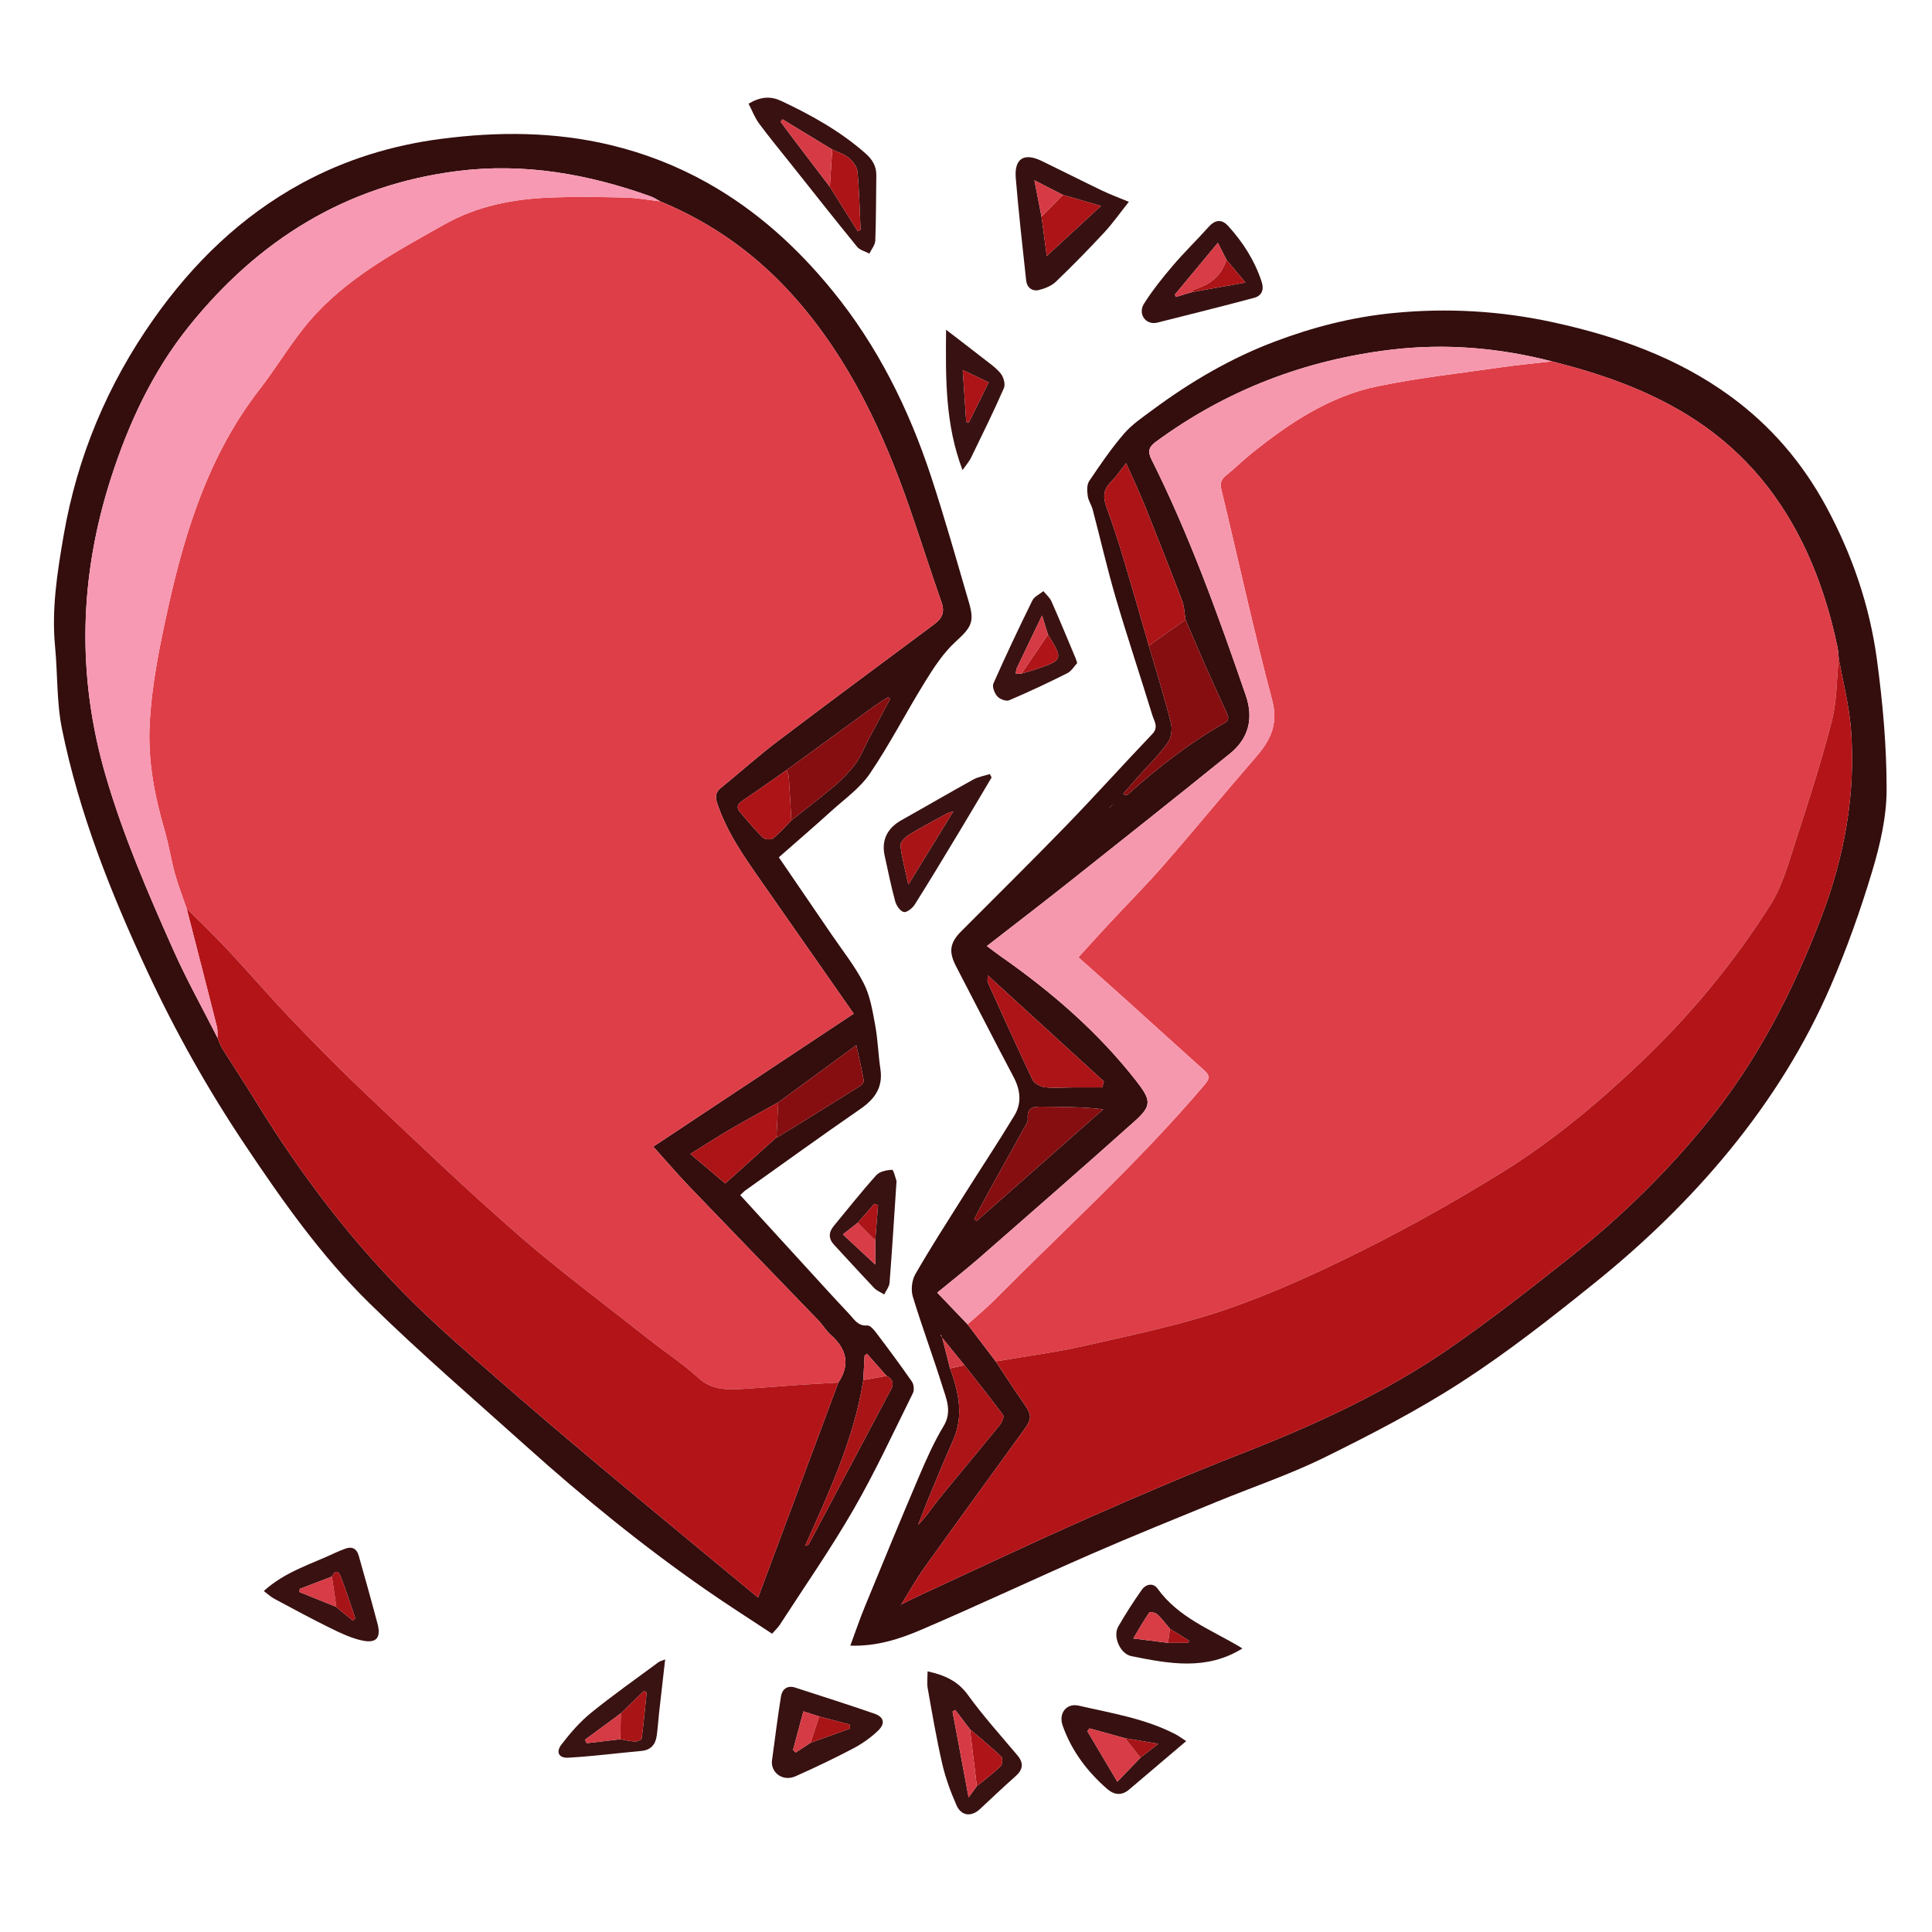 <svg id="Layer_1" enable-background="new 0 0 512 512" height="512" viewBox="0 0 512 512" width="512" xmlns="http://www.w3.org/2000/svg"><g><path d="m225.341 436.114c1.355-3.654 2.501-7.045 3.859-10.35 4.712-11.467 9.425-22.935 14.288-34.338 1.961-4.6 3.997-9.224 6.574-13.489 2.319-3.838.73-7.208-.332-10.611-2.481-7.947-5.415-15.754-7.825-23.72-.536-1.772-.26-4.311.659-5.912 3.946-6.874 8.241-13.548 12.466-20.259 4.582-7.278 9.343-14.447 13.794-21.804 1.994-3.296 1.605-6.789-.24-10.266-5.139-9.684-10.093-19.467-15.17-29.184-2.045-3.915-1.775-6.269 1.36-9.422 9.275-9.326 18.655-18.549 27.808-27.992 7.719-7.963 15.131-16.222 22.788-24.245 1.744-1.828.505-3.384.03-4.933-3.189-10.404-6.649-20.726-9.716-31.165-2.268-7.718-4.054-15.578-6.105-23.361-.326-1.238-1.154-2.374-1.32-3.615-.173-1.292-.278-2.958.375-3.933 2.888-4.31 5.835-8.624 9.21-12.55 2.131-2.48 4.974-4.388 7.637-6.363 10.011-7.424 20.715-13.693 32.384-18.096 10.092-3.808 20.439-6.474 31.309-7.543 14.387-1.416 28.524-.586 42.547 2.477 16.765 3.661 32.794 9.322 46.811 19.544 10.642 7.76 19.059 17.53 25.363 29.16 6.925 12.776 11.582 26.349 13.511 40.67 1.536 11.406 2.579 22.968 2.565 34.46-.009 7.231-1.732 14.651-3.831 21.643-3.093 10.305-6.726 20.51-10.993 30.384-6.785 15.702-15.833 30.11-26.684 43.404-10.73 13.145-22.887 24.84-36.044 35.432-11.331 9.123-22.834 18.155-35.02 26.057-11.56 7.497-23.907 13.878-36.283 19.988-9.22 4.552-19.054 7.856-28.589 11.776-11.101 4.564-22.243 9.036-33.242 13.836-15.097 6.588-30.003 13.616-45.142 20.104-5.775 2.475-11.868 4.439-18.805 4.215zm69.406-222.781c-.194.188-.388.377-.582.566-.079.096-.158.193-.236.289l.277-.249c.187-.196.374-.391.561-.587.089-.09.179-.18.268-.271-.096.084-.192.167-.287.251zm-45.129 141.096c-.072-.227-.145-.455-.217-.682-.057.059-.169.163-.162.171.132.164.278.317.421.472.7 2.741 1.4 5.483 2.1 8.224 2.282 6.267 3.728 12.541.821 19.065-2.239 5.024-4.323 10.118-6.436 15.198-.989 2.378-1.884 4.796-2.822 7.196 2.143-2.072 3.63-4.491 5.402-6.68 5.37-6.631 10.873-13.155 16.252-19.779.559-.689 1.175-2.168.852-2.608-3.305-4.486-6.8-8.832-10.242-13.217-1.99-2.454-3.979-4.908-5.969-7.362zm64.558-190.203c-.279-1.665-.292-3.432-.882-4.979-3.238-8.497-6.574-16.958-9.969-25.393-1.455-3.616-3.136-7.141-4.893-11.113-1.599 2.002-2.696 3.678-4.092 5.05-2.095 2.058-2.009 4.186-1.071 6.739 1.597 4.348 3.035 8.761 4.37 13.197 2.34 7.775 4.551 15.589 6.816 23.386 1.983 6.815 4.103 13.596 5.848 20.472.408 1.61.099 3.945-.845 5.247-2.369 3.27-5.293 6.138-7.987 9.174-1.298 1.462-2.579 2.94-3.868 4.41.779.382 1.071.317 1.266.142 7.924-7.101 16.278-13.626 25.553-18.892 1.597-.906 1.071-1.887.516-3.086-1.905-4.118-3.783-8.25-5.615-12.401-1.752-3.969-3.434-7.968-5.147-11.954zm-75.399 260.985c1.786-.872 3.557-1.777 5.362-2.609 14.832-6.839 29.594-13.838 44.53-20.443 13.279-5.872 26.643-11.585 40.167-16.863 19.444-7.589 38.354-16.233 55.532-28.135 11.22-7.774 21.99-16.225 32.677-24.731 13.024-10.366 24.857-22.038 35.358-34.959 13.297-16.361 22.834-34.839 30.306-54.508 6.095-16.046 9.106-32.521 7.821-49.62-.477-6.353-2.13-12.617-3.247-18.922-.099-.94-.118-1.897-.309-2.818-1.993-9.601-4.928-18.863-9.28-27.702-7.011-14.24-17.025-25.662-30.588-33.985-11.131-6.831-23.289-10.986-35.851-14.154-14.013-3.607-28.164-4.822-42.601-3.091-22.91 2.747-43.695 10.727-62.312 24.385-1.858 1.363-2.282 2.513-1.179 4.716 10.093 20.152 17.687 41.312 25.004 62.578 2.09 6.075.713 11.368-4.207 15.352-14.313 11.59-28.75 23.028-43.181 34.471-6.984 5.537-14.065 10.952-21.253 16.54 1.289.961 2.389 1.829 3.536 2.629 13.447 9.394 25.77 19.995 35.939 32.979 4.047 5.168 4.347 6.65-.24 10.752-13.587 12.149-27.32 24.136-41.045 36.131-3.624 3.167-7.423 6.134-11.344 9.36 2.818 2.945 5.428 5.671 8.037 8.397 2.489 3.275 4.979 6.551 7.468 9.826 2.42 3.634 4.778 7.31 7.276 10.888 2.34 3.351 2.452 4.159.148 7.347-8.727 12.074-17.517 24.104-26.183 36.221-2.289 3.201-4.22 6.659-6.316 9.999-.093.065-.186.129-.279.194.051-.007.123.005.149-.024.048-.053.07-.131.102-.198zm19.382-102.111c.217.163.435.327.653.49 11.188-9.871 22.376-19.742 33.563-29.613-5.644-.674-10.852-.621-16.058-.699-2.308-.035-4.223.013-3.948 3.205.071.83-.613 1.769-1.067 2.594-3.159 5.733-6.363 11.441-9.523 17.174-1.246 2.261-2.416 4.565-3.62 6.849zm33.942-34.935c.15-.521.299-1.042.449-1.563-10.092-9.222-20.184-18.443-30.807-28.15 0 1.317-.09 1.631.013 1.858 3.915 8.624 7.783 17.27 11.865 25.814.475.994 2.097 1.871 3.279 2.006 2.527.288 5.113.048 7.675.038 2.509-.01 5.018-.002 7.526-.002z" fill="#340d0d"/><path d="m206.396 227.194c4.782 6.995 9.389 13.707 13.966 20.438 2.924 4.3 6.226 8.414 8.563 13.016 1.7 3.348 2.317 7.316 3.015 11.082.706 3.81.794 7.73 1.374 11.569.738 4.883-1.495 7.961-5.351 10.621-10.214 7.047-20.272 14.32-30.384 21.514-.451.321-.828.745-1.418 1.284 7.709 8.438 15.337 16.793 22.973 25.14 1.975 2.159 3.963 4.307 5.973 6.433 1.309 1.384 2.245 3.189 4.753 2.971.767-.067 1.815 1.235 2.474 2.107 3.181 4.211 6.337 8.445 9.338 12.784.514.743.653 2.243.256 3.042-5.131 10.334-9.975 20.843-15.732 30.824-6.035 10.463-12.969 20.408-19.537 30.562-.509.786-1.232 1.434-2.05 2.368-5.842-3.865-11.734-7.606-17.462-11.584-16.744-11.625-32.523-24.477-47.678-38.089-13.964-12.542-28.213-24.804-41.6-37.94-12.791-12.551-23.122-27.242-33.079-42.136-9.754-14.59-18.327-29.85-25.729-45.745-9.629-20.677-18.073-41.836-22.633-64.265-1.444-7.105-1.132-14.555-1.832-21.826-.958-9.945.581-19.668 2.254-29.393 3.603-20.946 11.648-40.095 23.857-57.42 10.428-14.798 23.202-27.236 39.214-35.96 11.554-6.295 23.967-10.102 37.044-11.799 15.06-1.954 30.042-1.907 44.861 1.653 8.962 2.153 17.514 5.463 25.591 9.99 12.989 7.28 23.767 17.048 33.147 28.541 12.023 14.731 20.296 31.435 26.193 49.356 3.634 11.044 6.778 22.252 10.047 33.415 1.536 5.245.458 6.627-3.643 10.389-3.2 2.935-5.686 6.778-8.005 10.518-4.983 8.037-9.303 16.506-14.6 24.32-2.64 3.894-6.771 6.803-10.337 10.038-4.472 4.057-9.055 7.99-13.823 12.182zm22.387 138.518c-2.416 15.417-8.941 29.447-15.436 43.969.767-.287.904-.294.937-.356 7.306-13.729 14.613-27.456 21.89-41.2.799-1.51.363-2.738-1.219-3.491-1.732-1.962-3.464-3.923-5.196-5.884-.212.166-.424.332-.636.498-.113 2.155-.227 4.309-.34 6.464zm-22.543-73.57c-4.12 2.299-8.276 4.535-12.349 6.914-3.567 2.083-7.04 4.326-10.952 6.744 3.216 2.717 6.071 5.129 9.27 7.833 4.617-4.16 9.088-8.188 13.559-12.216.179-.062.377-.093.535-.19 7.221-4.459 14.445-8.912 21.639-13.414.466-.291 1.048-1.031.971-1.452-.569-3.114-1.291-6.199-1.982-9.373-7.039 5.155-13.865 10.155-20.691 15.155zm2.193-88.048c-3.886 2.707-7.737 5.466-11.678 8.092-1.493.995-1.621 1.936-.501 3.21 1.936 2.203 3.777 4.503 5.867 6.548.534.522 2.205.679 2.75.245 1.764-1.404 3.248-3.16 4.84-4.781 3.921-3.114 7.921-6.135 11.73-9.381 1.977-1.685 3.817-3.621 5.346-5.716 1.375-1.885 2.229-4.149 3.332-6.235 1.917-3.624 3.849-7.24 5.774-10.86-.166-.165-.332-.331-.498-.496-1.287.839-2.614 1.623-3.855 2.525-7.713 5.602-15.407 11.23-23.108 16.849zm-150.787 70.955c.412.938.718 1.942 1.255 2.802 3.022 4.83 6.163 9.587 9.147 14.44 11.887 19.332 25.559 37.284 41.765 53.193 7.109 6.979 14.681 13.495 22.181 20.064 8.212 7.194 16.535 14.262 24.895 21.283 10.896 9.151 21.875 18.204 32.823 27.294 3.549 2.946 7.114 5.874 11.193 9.24 7.211-19.316 14.239-38.141 21.267-56.966 3.227-4.834 2.161-8.935-2.006-12.644-1.264-1.125-2.149-2.663-3.332-3.891-11.339-11.774-22.729-23.499-34.045-35.294-3.192-3.328-6.188-6.843-9.66-10.701 17.942-11.905 35.457-23.526 53.11-35.238-7.997-11.453-16.152-23.135-24.309-34.814-4.627-6.625-9.31-13.21-11.883-21.009-.547-1.658-.422-2.854.998-4.007 5.009-4.069 9.815-8.4 14.953-12.295 13.774-10.443 27.673-20.72 41.541-31.038 2.041-1.518 2.932-3.145 1.988-5.82-2.905-8.234-5.528-16.566-8.387-24.817-7.003-20.209-15.945-39.361-30.22-55.645-10.008-11.417-21.955-20.057-35.983-25.835-.825-.44-1.611-.991-2.482-1.303-16.565-5.932-33.531-8.946-51.159-6.727-29.548 3.719-52.895 18.29-71.287 41.233-9.555 11.92-15.902 25.569-20.573 40.061-8.443 26.197-9.152 52.455-1.418 78.978 4.638 15.909 11.179 31.046 17.891 46.115 3.54 7.947 7.802 15.571 11.738 23.341z" fill="#340d0d"/><path d="m299.158 53.489c-2.327 2.921-4.271 5.694-6.553 8.152-4.125 4.444-8.373 8.781-12.747 12.979-1.159 1.113-2.894 1.836-4.49 2.228-1.803.443-3.216-.606-3.423-2.506-.988-9.04-2.002-18.079-2.756-27.14-.431-5.18 2.176-6.814 6.829-4.566 5.367 2.593 10.681 5.295 16.053 7.879 2.033.978 4.161 1.755 7.087 2.975zm-17.468-1.832c-2.306-1.182-4.612-2.364-7.561-3.876.733 3.754 1.306 6.686 1.879 9.619.43 3.216.86 6.432 1.395 10.435 5.012-4.628 9.461-8.737 14.365-13.265-3.787-1.095-6.932-2.004-10.078-2.914z" fill="#371111"/><path d="m198.374 27.474c3.24-1.902 5.879-2.034 8.654-.728 7.994 3.761 15.657 8.023 22.339 13.907 1.832 1.613 2.904 3.394 2.866 5.854-.088 5.746-.049 11.496-.273 17.237-.046 1.175-1.018 2.314-1.563 3.469-1.105-.594-2.531-.927-3.264-1.825-5.924-7.258-11.719-14.62-17.549-21.954-2.826-3.555-5.728-7.054-8.425-10.705-1.127-1.526-1.811-3.38-2.785-5.255zm21.545 22.044c2.461 3.918 4.922 7.837 7.383 11.755.254-.12.508-.24.761-.36-.245-5.186-.345-10.386-.836-15.548-.123-1.288-1.29-2.72-2.369-3.609-1.202-.99-2.851-1.437-4.306-2.121-4.386-2.67-8.773-5.339-13.159-8.009-.178.209-.355.417-.533.626 1.148 1.545 2.283 3.1 3.446 4.633 3.198 4.216 6.408 8.423 9.613 12.633z" fill="#391111"/><path d="m245.819 442.922c4.645 1.036 8.044 2.606 10.672 6.235 4.04 5.58 8.681 10.727 13.123 16.012 1.788 2.127 1.478 3.825-.542 5.606-3.194 2.816-6.267 5.769-9.391 8.664-2.275 2.108-4.93 1.848-6.198-1.032-1.552-3.525-2.908-7.205-3.772-10.95-1.527-6.614-2.664-13.32-3.854-20.007-.254-1.428-.037-2.94-.037-4.527zm13.052 30.422c2.121-1.73 4.331-3.367 6.301-5.255.483-.464.594-2.181.173-2.582-2.653-2.525-5.506-4.841-8.292-7.226-1.299-1.706-2.599-3.413-3.898-5.119-.24.143-.481.286-.721.43 1.384 7.389 2.767 14.778 4.258 22.738.981-1.343 1.581-2.164 2.18-2.986z" fill="#381111"/><path d="m305.767 85.615c-2.527-.009-4.132-2.7-2.58-5.153 2.251-3.558 4.915-6.884 7.653-10.096 3.002-3.522 6.341-6.754 9.431-10.204 1.771-1.977 3.496-2.175 5.266-.217 3.901 4.313 6.977 9.126 8.808 14.703.71 2.161.021 3.742-1.986 4.28-8.555 2.297-17.157 4.415-25.744 6.591-.273.069-.565.063-.848.096zm10.09-8.2c4.516-.805 9.032-1.611 14.197-2.532-1.95-2.347-3.49-4.201-5.03-6.055-.706-1.385-1.412-2.771-2.278-4.471-4.166 5.014-7.792 9.377-11.418 13.741.113.195.225.39.338.585 1.397-.423 2.794-.846 4.191-1.269z" fill="#371111"/><path d="m204.554 466.803c.853-6.211 1.525-11.741 2.414-17.236.311-1.919 1.692-3.009 3.767-2.341 7.007 2.257 14.014 4.515 20.976 6.904 2.534.87 2.988 2.579.995 4.502-1.929 1.86-4.216 3.469-6.592 4.72-4.996 2.63-10.105 5.064-15.263 7.364-3.381 1.508-6.46-.89-6.296-3.914zm10.264-4.949c3.496-1.26 6.992-2.521 10.489-3.781-.066-.362-.131-.724-.197-1.086-2.667-.704-5.334-1.408-8.001-2.111-1.305-.419-2.61-.839-4.207-1.352-.965 3.612-1.849 6.921-2.732 10.23.226.23.452.459.677.689 1.323-.863 2.647-1.726 3.971-2.588z" fill="#381111"/><path d="m69.913 421.625c5.626-5.123 12.642-7.132 19.098-10.191.766-.363 1.569-.646 2.357-.962 1.903-.765 3.163-.094 3.701 1.811 1.695 5.999 3.389 11.999 4.98 18.026.967 3.663-.273 5.237-3.974 4.465-2.895-.604-5.691-1.921-8.375-3.239-5.074-2.492-10.048-5.188-15.031-7.86-.972-.521-1.793-1.323-2.757-2.05zm19.214 4.178c.192.196.383.393.574.589 1.281 1.04 2.562 2.08 3.844 3.12.199-.236.398-.471.597-.707-1.216-3.536-2.36-7.098-3.686-10.592-.448-1.179-1.258-2.84-2.49-.397-2.847 1.084-5.693 2.169-8.54 3.253-.016.282-.032.564-.048.846 3.253 1.312 6.506 2.623 9.76 3.935 0-0-.011-.048-.011-.048z" fill="#391111"/><path d="m262.788 206.032c-2.887 4.852-5.752 9.718-8.668 14.552-3.862 6.402-7.712 12.812-11.703 19.133-.605.959-2.092 2.154-2.903 1.981-.935-.199-1.963-1.688-2.268-2.804-1.094-4.007-1.922-8.088-2.808-12.151-.891-4.082.718-7.3 4.452-9.389 6.362-3.561 12.655-7.246 19.037-10.768 1.323-.73 2.91-.981 4.375-1.453.162.3.324.599.485.899zm-22.057 28.375c4.196-6.832 7.907-12.874 11.901-19.38-.88.287-1.313.359-1.675.558-3.385 1.855-6.815 3.639-10.1 5.658-.998.614-2.328 1.977-2.23 2.854.36 3.231 1.256 6.403 2.105 10.31z" fill="#381212"/><path d="m314.348 461.414c-5.271 4.474-10.203 8.653-15.126 12.842-2.025 1.724-4.026 1.397-5.859-.207-5.286-4.628-9.421-10.11-11.761-16.788-1.125-3.211 1.024-6.001 4.289-5.246 8.715 2.017 17.642 3.409 25.709 7.626.725.379 1.382.886 2.747 1.772zm-12.104 4.381c1.34-1.046 2.679-2.091 4.706-3.672-3.551-.595-6.171-1.033-8.792-1.472-3.147-.871-6.294-1.742-9.442-2.612-.181.251-.363.502-.545.754 2.549 4.3 5.097 8.599 7.931 13.38 2.355-2.446 4.248-4.411 6.141-6.377z" fill="#371111"/><path d="m329.235 436.864c-9.509 5.927-19.494 4.036-29.444 2.021-2.924-.592-4.943-5.204-3.447-7.815 1.922-3.356 4.027-6.621 6.258-9.78 1.066-1.509 3.022-1.884 4.15-.311 5.519 7.696 14.15 10.885 21.83 15.459.241.144.471.306.654.426zm-19.166-5.2c-1.103-1.293-2.121-2.675-3.35-3.834-.487-.46-1.955-.776-2.106-.557-1.448 2.097-2.71 4.322-4.282 6.938 3.62.455 6.414.807 9.208 1.158h5.426c.041-.199.082-.398.123-.598-1.673-1.036-3.347-2.072-5.02-3.108z" fill="#371111"/><path d="m176.275 439.756c-.578 5.068-1.116 9.716-1.634 14.367-.219 1.967-.327 3.948-.609 5.905-.333 2.302-1.557 3.758-4.045 3.987-6.46.596-12.904 1.418-19.375 1.793-2.522.146-3.368-1.459-1.827-3.481 2.324-3.047 4.908-6.022 7.869-8.427 5.776-4.692 11.886-8.973 17.871-13.406.347-.257.814-.351 1.75-.738zm-11.868 21.168c1.3.217 2.596.556 3.901.598.6.019 1.705-.478 1.754-.851.532-4.038.9-8.098 1.313-12.152-.237-.141-.474-.283-.711-.424-2.05 1.99-4.1 3.98-6.15 5.97-3.17 2.333-6.339 4.666-9.508 6.999.162.301.324.602.487.903 2.971-.348 5.943-.696 8.915-1.043z" fill="#391212"/><path d="m250.717 87.384c3.618 2.783 6.586 5.03 9.512 7.329 1.712 1.345 3.583 2.587 4.947 4.235.778.941 1.317 2.884.873 3.9-2.723 6.23-5.738 12.334-8.711 18.453-.471.969-1.223 1.801-2.257 3.289-4.611-12.175-4.482-24.163-4.364-37.206zm4.417 10.669c.342 5.089.634 9.438.926 13.786.23.044.459.088.689.132 1.726-3.482 3.452-6.965 5.268-10.629-2.234-1.068-4.073-1.946-6.884-3.289z" fill="#381212"/><path d="m237.594 312.981c-.619 9.305-1.163 18.13-1.847 26.944-.083 1.072-.922 2.084-1.41 3.124-.894-.557-1.951-.96-2.654-1.698-3.583-3.76-7.064-7.618-10.603-11.419-1.562-1.678-1.533-3.335-.106-5.057 3.729-4.5 7.348-9.1 11.255-13.44.888-.987 2.752-1.364 4.188-1.415.398-.014.873 2.154 1.177 2.962zm-10.283 11.062c-1.3 1.019-2.6 2.038-3.946 3.093 3.134 2.912 5.563 5.169 8.588 7.981 0-2.741 0-4.572 0-6.403.247-3.112.494-6.223.742-9.335-.333-.118-.667-.237-1-.355-1.461 1.673-2.923 3.346-4.384 5.019z" fill="#381111"/><path d="m285.469 175.71c-.753.797-1.503 2.132-2.637 2.702-5.063 2.542-10.197 4.956-15.409 7.174-.791.337-2.467-.298-3.117-1.031-.742-.835-1.425-2.563-1.045-3.421 3.28-7.406 6.746-14.733 10.325-22.001.517-1.051 1.927-1.662 2.923-2.477.726.899 1.687 1.695 2.139 2.716 2.207 4.984 4.279 10.028 6.394 15.053.11.261.181.538.427 1.285zm-14.754 2.793c1.249-.374 2.51-.712 3.745-1.128 7.263-2.442 7.326-2.631 3.258-9.203-.452-1.464-.903-2.929-1.56-5.061-2.536 5.27-4.631 9.596-6.687 13.941-.218.461-.2 1.034-.292 1.555.512-.035 1.024-.069 1.536-.103z" fill="#3a1212"/><path d="m263.879 360.785c-2.49-3.275-4.979-6.551-7.468-9.826 2.323-2.084 4.755-4.06 6.95-6.271 18.808-18.945 38.639-36.89 55.937-57.314 1.323-1.562 1.291-2.41-.141-3.691-7.001-6.267-13.941-12.602-20.923-18.89-4.075-3.67-8.188-7.296-12.45-11.089 2.74-3.005 5.265-5.819 7.839-8.587 4.982-5.359 10.148-10.555 14.954-16.066 8.173-9.37 16.048-19 24.207-28.383 3.89-4.474 6.057-8.707 4.326-15.213-4.896-18.411-8.931-37.05-13.408-55.575-.426-1.765-.144-2.808 1.242-3.911 2.301-1.83 4.387-3.931 6.679-5.774 9.998-8.036 20.63-15.163 33.36-17.808 10.734-2.231 21.685-3.434 32.553-5.004 4.556-.658 9.145-1.089 13.718-1.624 12.562 3.168 24.72 7.324 35.851 14.154 13.563 8.323 23.577 19.745 30.588 33.985 4.351 8.839 7.287 18.101 9.28 27.702.191.921.21 1.878.309 2.819-.562 5.551-.458 11.272-1.827 16.615-2.751 10.732-6.163 21.305-9.588 31.851-1.867 5.749-3.49 11.832-6.661 16.857-9.791 15.517-21.487 29.575-34.839 42.233-11.252 10.668-23.154 20.572-36.318 28.715-11.937 7.384-24.215 14.307-36.767 20.583-11.781 5.89-23.854 11.439-36.288 15.715-12.129 4.171-24.827 6.756-37.37 9.623-7.824 1.788-15.824 2.808-23.745 4.172z" fill="#de3e48"/><path d="m263.879 360.785c7.921-1.364 15.921-2.384 23.745-4.172 12.543-2.867 25.242-5.452 37.37-9.623 12.434-4.276 24.507-9.824 36.288-15.715 12.553-6.276 24.83-13.199 36.767-20.583 13.164-8.143 25.066-18.047 36.318-28.715 13.352-12.658 25.048-26.717 34.839-42.233 3.171-5.025 4.794-11.107 6.661-16.857 3.425-10.546 6.837-21.119 9.588-31.851 1.37-5.343 1.265-11.065 1.827-16.615 1.117 6.304 2.77 12.569 3.247 18.922 1.285 17.099-1.726 33.574-7.821 49.62-7.471 19.669-17.009 38.147-30.306 54.508-10.501 12.921-22.334 24.593-35.358 34.959-10.687 8.506-21.457 16.957-32.677 24.731-17.179 11.903-36.089 20.547-55.532 28.135-13.524 5.278-26.888 10.991-40.167 16.863-14.936 6.605-29.698 13.604-44.53 20.443-1.805.832-3.575 1.738-5.362 2.609l.027.029c2.095-3.34 4.026-6.798 6.316-9.999 8.666-12.118 17.456-24.147 26.183-36.221 2.304-3.188 2.192-3.996-.148-7.347-2.499-3.578-4.857-7.255-7.276-10.888z" fill="#b31418"/><path d="m411.256 95.76c-4.574.534-9.162.966-13.718 1.624-10.868 1.57-21.818 2.773-32.553 5.004-12.73 2.646-23.363 9.772-33.36 17.808-2.292 1.843-4.378 3.943-6.679 5.774-1.387 1.103-1.669 2.146-1.242 3.911 4.477 18.524 8.512 37.164 13.408 55.575 1.73 6.506-.436 10.739-4.326 15.213-8.159 9.383-16.034 19.012-24.207 28.383-4.806 5.511-9.972 10.707-14.954 16.066-2.574 2.768-5.098 5.582-7.839 8.587 4.262 3.794 8.376 7.42 12.45 11.089 6.982 6.288 13.922 12.623 20.923 18.89 1.432 1.282 1.464 2.13.141 3.691-17.299 20.424-37.129 38.37-55.937 57.314-2.195 2.211-4.627 4.187-6.95 6.271-2.61-2.727-5.22-5.453-8.038-8.398 3.921-3.225 7.72-6.192 11.344-9.36 13.725-11.995 27.458-23.981 41.045-36.131 4.587-4.102 4.287-5.584.24-10.752-10.169-12.985-22.492-23.585-35.939-32.979-1.146-.801-2.246-1.668-3.536-2.629 7.189-5.588 14.27-11.002 21.253-16.54 14.432-11.443 28.868-22.881 43.181-34.471 4.92-3.984 6.297-9.277 4.207-15.352-7.317-21.267-14.911-42.427-25.004-62.578-1.103-2.203-.679-3.353 1.179-4.716 18.616-13.657 39.402-21.638 62.312-24.385 14.437-1.731 28.588-.516 42.601 3.091z" fill="#f698ad"/><path d="m304.454 171.114c-2.265-7.798-4.476-15.611-6.816-23.386-1.335-4.436-2.773-8.849-4.37-13.197-.938-2.553-1.023-4.681 1.071-6.739 1.396-1.372 2.493-3.048 4.092-5.05 1.758 3.972 3.438 7.497 4.893 11.113 3.395 8.436 6.731 16.896 9.969 25.393.59 1.547.603 3.313.882 4.979-3.24 2.296-6.481 4.591-9.722 6.887z" fill="#ad1417"/><path d="m304.454 171.114c3.241-2.296 6.481-4.591 9.722-6.887 1.713 3.986 3.395 7.985 5.147 11.954 1.832 4.151 3.709 8.283 5.615 12.401.554 1.198 1.08 2.179-.516 3.086-9.275 5.267-17.629 11.791-25.553 18.892-.194.174-.486.239-1.266-.142 1.289-1.471 2.57-2.948 3.868-4.41 2.694-3.036 5.618-5.903 7.987-9.174.944-1.303 1.253-3.638.845-5.247-1.744-6.876-3.865-13.656-5.848-20.472z" fill="#860e10"/><path d="m258.159 323.101c1.204-2.284 2.374-4.588 3.62-6.849 3.16-5.733 6.364-11.441 9.523-17.174.454-.825 1.139-1.764 1.067-2.594-.275-3.192 1.64-3.24 3.948-3.205 5.206.078 10.414.024 16.058.699-11.188 9.871-22.376 19.742-33.563 29.613-.218-.163-.435-.327-.653-.49z" fill="#860e10"/><path d="m292.102 288.166c-2.509 0-5.018-.008-7.526.002-2.562.01-5.148.25-7.675-.038-1.181-.135-2.804-1.012-3.279-2.006-4.082-8.544-7.95-17.191-11.865-25.814-.103-.227-.013-.541-.013-1.858 10.623 9.707 20.715 18.929 30.807 28.15-.15.521-.299 1.042-.449 1.564z" fill="#ac1417"/><path d="m255.587 361.791c3.442 4.385 6.936 8.731 10.242 13.217.324.44-.292 1.919-.852 2.608-5.379 6.624-10.882 13.147-16.252 19.779-1.772 2.188-3.259 4.607-5.402 6.68.938-2.4 1.832-4.818 2.822-7.196 2.113-5.08 4.197-10.174 6.436-15.198 2.907-6.524 1.461-12.798-.821-19.066 1.275-.275 2.55-.549 3.825-.823z" fill="#ac1417"/><path d="m255.587 361.791c-1.275.274-2.55.548-3.825.822-.701-2.74-1.401-5.482-2.101-8.223l-.043.039c1.99 2.454 3.979 4.908 5.969 7.362z" fill="#d53b44"/><path d="m249.661 354.39c-.143-.155-.289-.308-.421-.472-.007-.008.105-.112.162-.171.072.227.145.455.217.682-0.0 0.0.043-.039.043-.039z" fill="#d53b44"/><g fill="#860e10"><path d="m294.767 213.353c-.187.195-.374.391-.561.586l-.041-.041c.194-.188.388-.377.583-.565z"/><path d="m294.206 213.939c-.092.083-.184.166-.277.249.079-.096.158-.193.236-.289-0-0.0.041.041.041.041z"/><path d="m294.747 213.333c.096-.084.192-.167.287-.251-.089.09-.179.18-.268.271 0.0 0-.02-.02-.02-.02z"/></g><path d="m238.777 425.212c-.033.067-.054.145-.103.198-.027.029-.098.018-.149.024.093-.065.186-.129.279-.194 0.0 0-.027-.029-.027-.029z" fill="#b31418"/><path d="m174.935 53.349c14.028 5.78 25.975 14.42 35.983 25.837 14.275 16.284 23.217 35.436 30.22 55.645 2.859 8.25 5.482 16.583 8.387 24.817.944 2.674.053 4.301-1.988 5.82-13.868 10.318-27.767 20.596-41.541 31.038-5.138 3.895-9.944 8.226-14.953 12.295-1.42 1.153-1.545 2.349-.998 4.007 2.572 7.799 7.256 14.383 11.883 21.009 8.157 11.679 16.312 23.361 24.309 34.814-17.652 11.712-35.167 23.333-53.11 35.238 3.471 3.858 6.467 7.373 9.66 10.701 11.316 11.796 22.707 23.52 34.045 35.294 1.183 1.229 2.068 2.767 3.332 3.891 4.168 3.708 5.233 7.81 2.007 12.644-3.29.192-6.582.358-9.87.581-5.005.34-10.005.763-15.013 1.069-4.358.266-8.539.482-12.258-2.929-4.035-3.7-8.691-6.716-13.002-10.124-11.597-9.17-23.494-17.998-34.639-27.691-13.464-11.709-26.357-24.081-39.338-36.335-7.027-6.634-13.833-13.511-20.53-20.48-5.785-6.02-11.213-12.382-16.915-18.484-3.609-3.863-7.431-7.528-11.157-11.281-1.036-3.022-2.222-6.003-3.069-9.077-1.056-3.835-1.654-7.799-2.765-11.615-2.64-9.074-4.427-18.258-3.973-27.749.509-10.645 2.636-21.027 4.944-31.416 4.611-20.749 10.983-40.662 24.264-57.764 4.592-5.913 8.389-12.478 13.26-18.132 9.79-11.361 22.924-18.323 35.748-25.546 8.514-4.796 17.939-6.658 27.604-7.06 6.714-.28 13.45-.173 20.172-.023 3.105.069 6.199.654 9.298 1.006z" fill="#de3e48"/><path d="m49.451 240.724c3.726 3.754 7.548 7.418 11.157 11.281 5.702 6.103 11.13 12.464 16.915 18.484 6.696 6.969 13.503 13.847 20.53 20.48 12.98 12.254 25.874 24.626 39.338 36.335 11.145 9.692 23.042 18.521 34.639 27.691 4.311 3.409 8.967 6.424 13.002 10.124 3.719 3.411 7.9 3.196 12.258 2.929 5.007-.306 10.007-.729 15.013-1.069 3.288-.223 6.58-.39 9.87-.581-7.028 18.825-14.056 37.65-21.267 56.966-4.079-3.366-7.644-6.294-11.193-9.24-10.948-9.089-21.927-18.143-32.823-27.294-8.36-7.021-16.683-14.09-24.895-21.283-7.499-6.569-15.072-13.086-22.181-20.064-16.206-15.908-29.877-33.861-41.765-53.193-2.984-4.853-6.125-9.609-9.147-14.44-.538-.859-.843-1.864-1.254-2.802-.048-1.009.07-2.061-.173-3.021-2.642-10.443-5.34-20.872-8.022-31.304z" fill="#b31418"/><path d="m49.451 240.724c2.683 10.433 5.381 20.861 8.023 31.305.243.96.125 2.012.173 3.021-3.937-7.77-8.199-15.395-11.739-23.341-6.712-15.069-13.252-30.206-17.891-46.115-7.734-26.524-7.025-52.781 1.418-78.978 4.671-14.492 11.018-28.141 20.573-40.061 18.392-22.943 41.739-37.514 71.287-41.233 17.628-2.219 34.593.796 51.159 6.727.871.312 1.656.863 2.482 1.302-3.099-.352-6.192-.938-9.298-1.007-6.722-.15-13.458-.257-20.172.023-9.665.403-19.09 2.265-27.604 7.06-12.825 7.224-25.958 14.185-35.748 25.546-4.872 5.654-8.668 12.219-13.26 18.132-13.281 17.102-19.652 37.015-24.264 57.764-2.309 10.389-4.435 20.771-4.944 31.416-.454 9.491 1.332 18.675 3.973 27.749 1.111 3.817 1.709 7.78 2.765 11.615.846 3.074 2.033 6.055 3.068 9.077z" fill="#f799b2"/><path d="m208.433 204.094c7.7-5.619 15.395-11.247 23.108-16.849 1.241-.902 2.568-1.686 3.855-2.525.166.165.332.331.498.496-1.926 3.62-3.857 7.236-5.774 10.86-1.103 2.086-1.957 4.349-3.332 6.235-1.528 2.095-3.368 4.031-5.346 5.716-3.808 3.246-7.809 6.267-11.73 9.38-.211-3.761-.395-7.524-.656-11.282-.048-.688-.407-1.355-.623-2.031z" fill="#860e10"/><path d="m205.769 301.417c-4.471 4.028-8.942 8.056-13.559 12.216-3.2-2.704-6.054-5.116-9.27-7.833 3.912-2.418 7.385-4.66 10.952-6.744 4.073-2.379 8.229-4.616 12.349-6.914-.157 3.092-.314 6.183-.471 9.274z" fill="#ac1417"/><path d="m205.769 301.417c.157-3.091.314-6.183.471-9.274 6.826-5 13.652-9.999 20.691-15.155.691 3.174 1.414 6.26 1.982 9.373.077.421-.506 1.16-.971 1.452-7.194 4.502-14.418 8.955-21.639 13.414-.157.097-.355.128-.535.19z" fill="#860e10"/><path d="m234.955 364.634c1.582.754 2.018 1.981 1.219 3.491-7.277 13.744-14.585 27.471-21.89 41.2-.033.062-.17.07-.937.356 6.495-14.523 13.02-28.552 15.435-43.969 2.057-.359 4.115-.719 6.174-1.079z" fill="#a91416"/><path d="m208.433 204.094c.216.676.575 1.343.623 2.031.261 3.758.445 7.521.656 11.282-1.592 1.621-3.076 3.377-4.84 4.781-.545.434-2.216.277-2.75-.245-2.091-2.045-3.931-4.345-5.867-6.548-1.12-1.274-.992-2.215.501-3.21 3.94-2.626 7.791-5.386 11.678-8.092z" fill="#ad1417"/><path d="m234.955 364.634c-2.058.36-4.117.72-6.174 1.079.115-2.155.228-4.31.342-6.465.212-.166.424-.332.636-.498 1.732 1.961 3.464 3.923 5.196 5.884z" fill="#d83c45"/><path d="m281.69 51.657c3.146.909 6.291 1.819 10.078 2.914-4.903 4.528-9.353 8.636-14.365 13.265-.535-4.003-.965-7.219-1.395-10.435 1.894-1.915 3.788-3.829 5.682-5.743z" fill="#ac1417"/><path d="m281.69 51.657c-1.894 1.914-3.788 3.829-5.682 5.743-.573-2.932-1.146-5.865-1.879-9.619 2.949 1.512 5.255 2.693 7.561 3.876z" fill="#d63b45"/><path d="m220.552 39.634c1.455.683 3.104 1.13 4.306 2.121 1.079.889 2.246 2.321 2.369 3.609.491 5.162.592 10.362.836 15.548-.254.12-.508.24-.761.36-2.461-3.918-4.922-7.837-7.383-11.755.211-3.295.422-6.589.633-9.883z" fill="#ac1417"/><path d="m220.552 39.634c-.211 3.294-.422 6.588-.633 9.883-3.205-4.21-6.415-8.417-9.613-12.633-1.163-1.533-2.298-3.088-3.446-4.633.178-.209.355-.417.533-.626 4.386 2.67 8.772 5.339 13.159 8.009z" fill="#d63b45"/><path d="m257.052 458.281c2.787 2.385 5.639 4.701 8.292 7.226.422.401.311 2.119-.173 2.582-1.969 1.888-4.179 3.526-6.301 5.254-.606-5.021-1.212-10.042-1.818-15.062z" fill="#af1418"/><path d="m257.052 458.281c.606 5.021 1.212 10.041 1.818 15.062-.6.822-1.199 1.643-2.18 2.986-1.49-7.96-2.874-15.349-4.258-22.738.24-.143.481-.286.721-.43 1.3 1.706 2.599 3.413 3.898 5.119z" fill="#d63b45"/><path d="m315.858 77.415c-1.397.423-2.794.846-4.191 1.269-.113-.195-.225-.39-.338-.585 3.626-4.364 7.252-8.727 11.418-13.741.866 1.7 1.572 3.086 2.278 4.471-1.309 4.364-4.457 6.712-8.652 7.938-.216.063-.345.425-.515.648z" fill="#d83c46"/><path d="m315.858 77.415c.17-.223.299-.585.515-.648 4.196-1.226 7.344-3.573 8.652-7.938 1.54 1.854 3.08 3.708 5.03 6.055-5.165.921-9.681 1.726-14.197 2.531z" fill="#ac1417"/><path d="m214.818 461.853c-1.324.863-2.647 1.726-3.971 2.588-.226-.23-.452-.459-.677-.689.884-3.309 1.768-6.618 2.732-10.23 1.597.513 2.902.932 4.207 1.352-.764 2.326-1.527 4.652-2.291 6.978z" fill="#d53b44"/><path d="m214.818 461.853c.764-2.326 1.528-4.652 2.291-6.978 2.667.704 5.334 1.407 8.001 2.111.066.362.131.724.197 1.086-3.496 1.26-6.992 2.521-10.488 3.781z" fill="#a91416"/><path d="m89.138 425.851c-3.253-1.312-6.506-2.623-9.76-3.935.016-.282.032-.564.048-.846 2.847-1.084 5.693-2.169 8.54-3.254.391 2.678.781 5.357 1.172 8.035z" fill="#d83c46"/><path d="m89.138 425.851c-.39-2.679-.781-5.357-1.172-8.035 1.231-2.443 2.042-.782 2.49.398 1.327 3.493 2.471 7.056 3.686 10.592-.199.236-.398.471-.597.707-1.281-1.04-2.562-2.08-3.843-3.12-.191-.196-.383-.393-.575-.589z" fill="#a71417"/><path d="m89.127 425.803c.192.196.383.393.575.589-.192-.196-.383-.393-.575-.589z" fill="#d83c46"/><path d="m240.731 234.406c-.849-3.907-1.744-7.079-2.105-10.31-.098-.878 1.232-2.241 2.23-2.854 3.285-2.019 6.715-3.803 10.1-5.658.363-.199.795-.27 1.675-.558-3.995 6.505-7.706 12.547-11.902 19.38z" fill="#a91416"/><path d="m302.244 465.795c-1.893 1.966-3.786 3.931-6.141 6.377-2.834-4.781-5.383-9.08-7.931-13.38.181-.251.363-.502.545-.754 3.147.871 6.294 1.742 9.442 2.612 1.362 1.715 2.724 3.429 4.086 5.144z" fill="#d83c46"/><path d="m302.244 465.795c-1.362-1.715-2.724-3.43-4.086-5.144 2.62.439 5.24.877 8.792 1.472-2.026 1.581-3.366 2.627-4.706 3.672z" fill="#a71417"/><path d="m309.54 435.369c-2.794-.351-5.588-.703-9.208-1.158 1.572-2.616 2.833-4.841 4.282-6.938.151-.219 1.619.097 2.106.557 1.229 1.159 2.247 2.541 3.35 3.834-.177 1.235-.354 2.47-.531 3.706z" fill="#d83c45"/><path d="m309.54 435.369c.177-1.235.354-2.471.53-3.706 1.673 1.036 3.346 2.072 5.019 3.108-.041.199-.082.398-.123.598-1.809 0-3.618 0-5.426 0z" fill="#a71417"/><path d="m164.514 454.065c2.05-1.99 4.1-3.98 6.15-5.97.237.141.474.283.711.424-.413 4.054-.781 8.114-1.313 12.152-.049.372-1.154.87-1.754.851-1.306-.042-2.601-.381-3.901-.597.036-2.286.071-4.573.106-6.86z" fill="#a91416"/><path d="m164.514 454.065c-.035 2.287-.07 4.574-.106 6.86-2.972.346-5.944.694-8.915 1.042-.162-.301-.324-.602-.487-.903 3.17-2.333 6.339-4.666 9.508-6.999z" fill="#d53b44"/><path d="m255.134 98.053c2.81 1.343 4.649 2.222 6.884 3.289-1.816 3.664-3.542 7.146-5.268 10.629-.23-.044-.459-.088-.689-.132-.292-4.348-.584-8.697-.926-13.786z" fill="#ac1417"/><path d="m231.953 328.714v6.403c-3.025-2.811-5.454-5.068-8.588-7.981 1.346-1.055 2.646-2.074 3.946-3.093 1.548 1.557 3.095 3.114 4.643 4.67z" fill="#d83c46"/><path d="m231.953 328.714c-1.548-1.557-3.095-3.113-4.643-4.67 1.461-1.673 2.923-3.347 4.384-5.02.333.118.667.237 1 .355-.247 3.112-.494 6.224-.742 9.335z" fill="#ac1417"/><path d="m277.718 168.173c4.068 6.572 4.006 6.761-3.258 9.203-1.235.415-2.496.754-3.745 1.127 2.334-3.443 4.668-6.887 7.002-10.33z" fill="#af1418"/><path d="m277.718 168.173c-2.334 3.443-4.668 6.887-7.002 10.33-.513.035-1.025.069-1.537.104.092-.521.074-1.094.292-1.555 2.055-4.345 4.151-8.67 6.687-13.941.658 2.133 1.109 3.597 1.56 5.061z" fill="#d53b44"/></g></svg>